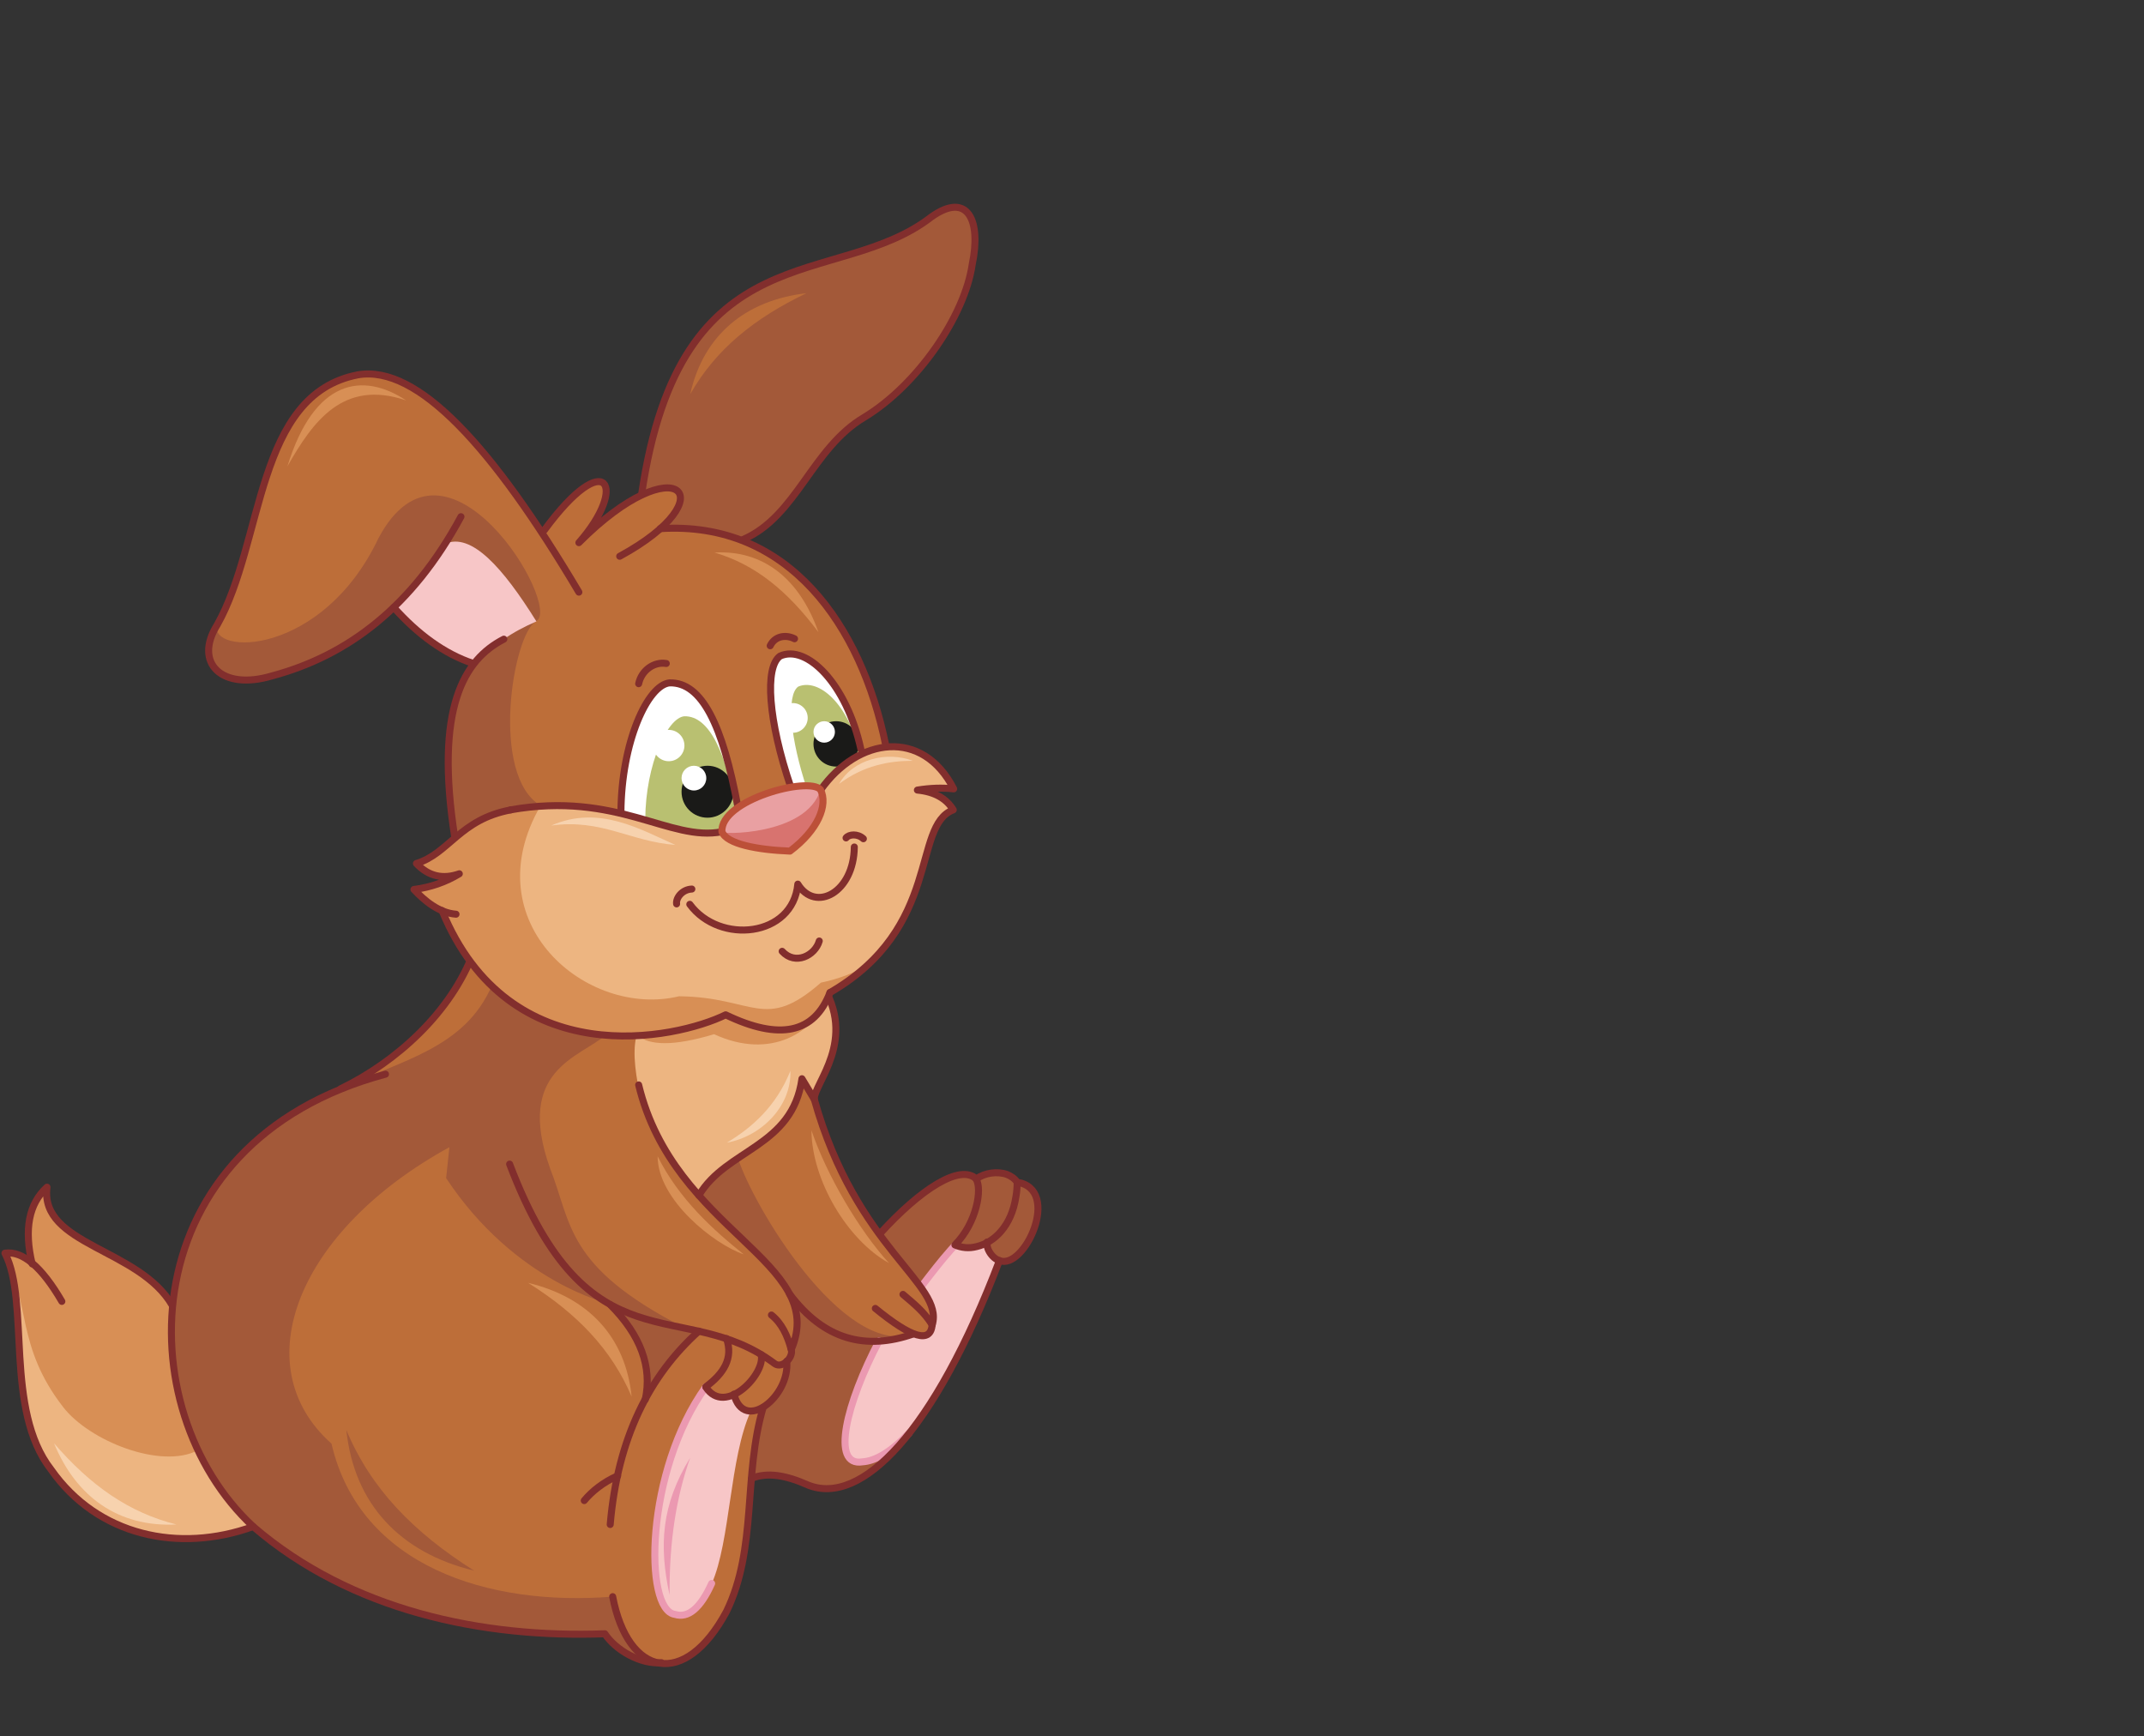 <?xml version="1.0" encoding="utf-8"?>
<!-- Generator: Adobe Illustrator 21.1.0, SVG Export Plug-In . SVG Version: 6.00 Build 0)  -->
<svg version="1.1" id="Layer_1" xmlns="http://www.w3.org/2000/svg" xmlns:xlink="http://www.w3.org/1999/xlink" x="0px" y="0px"
	 viewBox="0 0 520 421" style="enable-background:new 0 0 520 421;" xml:space="preserve">
<rect x="0" y="0" width="520" height="421" fill="#333333" stroke="none"/>
<style type="text/css">
	.st0{fill-rule:evenodd;clip-rule:evenodd;fill:#F7C6C7;}
	.st1{fill-rule:evenodd;clip-rule:evenodd;fill:#A35939;}
	.st2{fill-rule:evenodd;clip-rule:evenodd;fill:#EDB581;}
	.st3{fill-rule:evenodd;clip-rule:evenodd;fill:#D88F55;}
	.st4{fill-rule:evenodd;clip-rule:evenodd;fill:#BD6E39;}
	.st5{fill:none;stroke:#822E2D;stroke-width:1.7;stroke-linecap:round;stroke-linejoin:round;stroke-miterlimit:22.926;}
	.st6{fill:none;stroke:#EB99B1;stroke-width:1.7;stroke-linecap:round;stroke-linejoin:round;stroke-miterlimit:22.926;}
	.st7{fill-rule:evenodd;clip-rule:evenodd;fill:#FFFFFF;}
	.st8{fill-rule:evenodd;clip-rule:evenodd;fill:#B9C071;}
	.st9{fill-rule:evenodd;clip-rule:evenodd;fill:#1A1A18;}
	.st10{fill-rule:evenodd;clip-rule:evenodd;fill:#E9A0A2;}
	.st11{fill-rule:evenodd;clip-rule:evenodd;fill:#D8736F;}
	.st12{fill-rule:evenodd;clip-rule:evenodd;fill:#F7D2AE;}
	.st13{fill-rule:evenodd;clip-rule:evenodd;fill:#EB99B1;}
	.st14{fill:none;stroke:#BC5038;stroke-width:1.7;stroke-linecap:round;stroke-linejoin:round;stroke-miterlimit:22.926;}
</style>
<polygon class="st0" points="158.2,349.6 171.2,336.3 184.3,338.5 180.7,353.3 175.1,393.1 157.5,393.1 "/>
<path class="st1" d="M195.9,360c-4.9-3.1-9.6-2.8-13.6-1.8l2.7-16.9l-14.3-10l-14.3,7.9l-11.8-25l47.9,0.9l9.4,7.8
	c6.9,2.8,13.4,3,19.6,0.5c5.1,2.1,5.5-3.9,2.2-11.1l-10.3-13.3c11.4-11.6,18.7-17.7,23.4-13.3c3.2-2.4,8-2.3,9.9,0.8
	c11.6,1.8,1.8,21.4-4.8,18.8C224.8,350.5,208.6,365,195.9,360z"/>
<path class="st2" d="M169.5,290l-39.1-45l68.8-6.6c9.1,13.9-1.8,24.5-1.6,28.3l-3-5C192.2,278.2,176.2,278.6,169.5,290z"/>
<path class="st2" d="M61.4,370.2l-19.6-53.7c-7.8-13.4-30.5-13.3-30.4-28.7c-5.5,4.9-5.8,11.4-3.6,18.6l-3.5-2.2l-3.2-0.4
	c6.2,11.9-0.1,38,11.3,52.6C23.6,372.5,43.4,376.7,61.4,370.2z"/>
<path class="st3" d="M48,351.7l-6.2-35.1C34,303.3,11.3,303.4,11.4,288c-5.5,4.9-5.8,11.4-3.6,18.6l-3.5-2.2L1.1,304
	c6.2,11.8,2.8,22.5,14.2,37.2C21.6,349.4,39,356.4,48,351.7z"/>
<path class="st4" d="M160.2,403.2c13.2,1.1,20.7-17.5,21.8-42.7l3-19.2l-2.9,0.9c-5.2,11.4-4.9,31.5-9.5,41.9
	c-11.3,23.5-24.1-10.2-1.4-47.8c2.2,2.7,4.5,3.3,6.8,1.8c1.5,5.8,10,6.1,13-7.8l-1.6,0.6l-1.6-0.3l-9.2-5.1l-10.4-2.9l-11.9,16.7
	c1.1-8.4-1.2-16.1-8.5-23c12.2,6.1,31.4,6.6,39.9,14.3c2.4,0.7,4.1,0.1,4-3.5c8.9-20.8-26-27.1-37-64.2c-1.1-6-1.2-11,0.6-14
	l-40.7-18.3c-6.6,15.2-17.4,26.3-32.4,33.3c-51.1,20.9-50,79.3-21.2,106.2c23.7,20.4,55.6,27.1,85.3,26
	C149.3,400.2,155.4,403.8,160.2,403.2z"/>
<path class="st1" d="M160.2,403.2c-5.6-0.8-9.5-6.1-11.7-16c-29.9,2.4-61.2-7.3-68.1-37.1c-21.3-19-8.1-51.8,28.6-71.9l-0.8,7.5
	c16.8,25.4,39.7,30.5,39.7,30.5l8.6,3.5l9.1,2.1c-28.5-14.7-26.9-25.1-32.2-38.5c-8.5-23.9,7.2-26.8,13.5-32.3L119.3,239
	c-6.6,15.2-21.7,18-36.8,25.1c-51.1,20.9-50,79.3-21.2,106.1c23.7,20.4,55.6,27.1,85.3,26C149.3,400.2,155.4,403.8,160.2,403.2z"/>
<path class="st0" d="M209.2,354.5c10.2-0.8,21.3-18.5,33.2-48.9l-2.5-2.3l-0.4-2.2l-3.5,1.2l-4.8,0.1l-18,22.8
	C205.3,340.3,201.2,354.5,209.2,354.5z"/>
<path class="st4" d="M221.2,323.6c-13.2,4.6-22.4-0.4-29.7-9.8l-6.7-8.7l-15.1-15.6c6.2-10.2,20.4-10.4,24.8-28.1l3,5
	c10.2,36.4,31.6,44.7,28.6,54.7C226.1,322.9,224,325.8,221.2,323.6z"/>
<path class="st1" d="M221.2,323.6c-13.2,4.6-22.4-0.4-29.7-9.8l-6.7-8.7l-15.1-15.6l5.2-5.8l4.1-2.8
	C182.6,292.3,204.3,328.8,221.2,323.6z"/>
<path class="st5" d="M114.9,230.8c-5.5,14.7-18.6,26.6-32.2,33.2"/>
<path class="st5" d="M93.5,260.5c-62,16.6-62.8,81.2-32.1,109.7c23.7,20.4,55.6,27.1,85.3,26c2.6,4,8.8,7.5,13.7,7"/>
<path class="st5" d="M154.9,263.1c8.6,35.7,46.2,42.8,37,64.2c-0.9-3.4-2.3-6.4-4.8-8.4"/>
<path class="st5" d="M191.9,327.2c0.6,2-2.2,4.8-4,3.5c-22.3-16.7-45,2.3-64.3-48.4"/>
<path class="st5" d="M148.6,387.2c3.7,19.4,17.5,22.4,27.6,3.6c7.5-15.4,4-32.9,8.9-49.5"/>
<path class="st5" d="M199.1,238.3c9.1,13.9-1.8,24.5-1.6,28.3l-3-5c-2.3,16.6-18.3,17-25,28.3"/>
<path class="st5" d="M226.1,321.1c-0.3,4.9-5.1,3.3-13.8-3.8"/>
<path class="st5" d="M169.5,322.8c-12,10.8-19.7,25.9-21.5,46.9"/>
<path class="st5" d="M148,316.4c7.4,7.4,10.2,15.1,8.5,23"/>
<path class="st5" d="M149.8,357.9c-3.4,1.5-6.2,3.7-8.1,6"/>
<path class="st5" d="M190.8,330.1c0.9,8.4-10.3,17.6-12.8,8"/>
<path class="st6" d="M171.2,336.3c-14.7,20.4-15.1,54.2-7.5,55.2c3.2,1,6.2-1.5,8.9-7.5"/>
<path class="st5" d="M242.4,305.7c-0.2-0.1-0.3-0.1-0.5-0.2c-1-0.5-1.9-1.6-2.3-2.7c-0.2-0.5-0.2-1-0.2-1.6"/>
<path class="st6" d="M213.2,325.2c-7.9,15-11.8,30.6-4,29.3c3.1-0.2,6.8-2.3,11.3-7 M231.7,301.9c-0.4,0.4-0.7,0.8-1.1,1.2
	c-2.4,2.7-4.7,5.7-7,8.7"/>
<path class="st5" d="M41.8,316.6c-8-13.9-32.2-14.6-30.4-28.7c-4.4,4-5.6,10.2-3.6,18.6"/>
<path class="st5" d="M15,315.6c-4.9-8.4-9.5-12.3-13.8-11.7c6.1,11.8-0.2,37.9,11.2,52.5c11.3,16.1,31,20.3,49,13.8"/>
<path class="st5" d="M176.2,324.6c1.7,4.8-0.7,8.5-5,11.7"/>
<path class="st5" d="M184.6,328.5c1.2,4.6-8.7,15.1-13.4,7.9"/>
<path class="st5" d="M246.7,286.7c0,1.2-0.1,2.4-0.3,3.5c-1.1,7.2-5.3,11.1-9.5,12.1c-1.9,0.5-3.7,0.3-5.3-0.4
	c5.3-5.3,6.7-13.7,5.1-16"/>
<path class="st5" d="M213.4,299.2c9.9-10.9,19.5-17,23.4-13.3c2-1.5,5.1-1.9,7.4-1.1c1,0.4,1.9,1,2.5,1.9c10.8,1.7,1.8,21.4-4.3,19
	c-15.9,41.8-33.6,59.7-46.5,54.4c-5.4-2.4-9.8-3.1-13.6-1.6"/>
<path class="st5" d="M197.5,266.6c10.2,36.4,31.6,44.7,28.6,54.7c-2-3.2-4.4-5.1-7.1-7.4"/>
<path class="st5" d="M221.5,323.5c-11.5,4-21.6,1.5-30-9.7"/>
<path class="st1" d="M180.3,130.7l-20.2-2.6l-4.5-8.2c9.4-64.6,47.3-49.5,70.3-67.4c8.9-6.3,12.1,1,9.9,11.5
	c-1.8,12.5-13.3,29.3-26.2,37.1C197,108.8,193.3,125,180.3,130.7z"/>
<path class="st2" d="M201.2,240.7c-3.3,9.9-11.7,11.7-25.3,5.4c-30.8,11-54.8,5.2-68.8-25.3l-2.3-1.2l-4.6-4l5.7-1.3l5.3-2.5
	c-3.9,1.5-7.4,0.6-10.4-2.5l4.9-2.5l4.5-3.7l8.4-14.9l56.4,13.4c2.6,2.7,8.1,4.3,16.5,4.8c6.7-5.3,9.1-10.2,7.4-14.9
	c9.1-12.9,24.8-15,32.3-0.3c-2.8-0.3-5.7-0.2-8.8,0.3c4.1,0.4,7,2,8.7,4.8C221.1,200.2,228.5,225,201.2,240.7z"/>
<path class="st3" d="M201.2,240.7c-3.3,9.9-14.4,16.4-28,10.1c-10,3-15.7,2.7-18.6,0.3c-20,0.2-37-7-47.5-30.3l-2.3-1.2l-4.6-4
	l5.7-1.3l5.3-2.5c-3.9,1.5-7.4,0.6-10.4-2.5l4.9-2.5l4.5-3.7l8.4-14.9l12.5,7.2c-16.4,28.4,11.3,51.6,33.6,46.2
	c18.3,0.2,20.7,8.7,34.4-3.3c8.9-1.9,14.6-5.6,17.2-11l-6,6.8L201.2,240.7z"/>
<path class="st4" d="M96,146.6l18.8,14.2c-7.4,8.3-7,23.9-4.5,42.3c9.4-8.5,23.5-9.4,40.2-6.1l28.3-1l6.3-3.2l6.7-1.8l23-10.4
	c-7.9-34.9-29.5-56.2-54.7-52.4c10.8-12.5-0.3-15.5-19.8,3.4c11.4-14.1,5.9-23.4-8.9-2.3C107.9,95.9,97.8,90.8,86.8,91
	c-24.9,4.8-22.7,40.4-34.1,60.6c-5.8,9.2,1,16.1,13.3,12.4C84.3,158.9,88.9,152.7,96,146.6z"/>
<path class="st1" d="M96,146.6l18.8,14.2c-7.4,8.3-7,23.9-4.5,42.3l9.6-5.8l11.3-1.9c-12.5-7.2-6.8-41.9-1.1-44.8
	c6.3-3.6-21.9-50.9-38.3-20.1c-13.6,28.7-41.1,28.6-39.2,20.9c-5.8,9.2,1,16.1,13.3,12.4C84.3,158.9,88.9,152.7,96,146.6z"/>
<path class="st7" d="M179,197.2l-1.9,1.9l-0.4,2.4c-10.5,1.3-17.5-3-26.3-4.5c0.1-17.1,6.5-30.9,11.8-31.4
	C170.1,165.4,175.4,177.1,179,197.2z"/>
<path class="st8" d="M179,198.2l-1.4,1.5l-0.3,1.8c-8.1,1-13.9-0.9-20.8-2.9c0.1-13.3,5.4-24.6,9.5-24.9
	C172.1,173.6,176.2,182.6,179,198.2z"/>
<path class="st0" d="M107.9,131.9c6.4-2.9,14.1,5.8,22.2,18.8c-5.8,2.5-10.8,5.7-14.4,10.5c-7.7-2.7-14.6-7-20.2-14L107.9,131.9z"/>
<path class="st5" d="M95.5,147.3c5.8,6.5,12.3,11.3,19.3,13.6"/>
<path class="st5" d="M122.2,155c-9.7,5-16.8,16.7-11.9,48.1"/>
<path class="st5" d="M132,128.6c15.2-20.7,20.4-10.6,8.4,3c23.8-23.9,36.2-11,9.9,3.3"/>
<path class="st5" d="M155.6,120c9.4-64.6,47.3-49.5,70.3-67.4c8.9-6.3,12.1,1,9.9,11.5c-1.8,12.5-13.3,29.3-26.2,37.1
	c-12.7,7.5-16.3,23.9-29.3,29.6"/>
<path class="st5" d="M160.1,128.2c31.3-2,48.8,23.6,54.7,52.4"/>
<path class="st5" d="M175.1,201.7c-12.7,2.5-25.3-9.9-51.3-5.3"/>
<path class="st5" d="M123.9,196.4c-12.4,2.3-15,10.6-22.9,13c2.9,3.1,6.4,3.9,10.4,2.5c-3.3,2-7,3.3-11,3.8c2.5,2.7,6.1,5.7,10.2,6"
	/>
<path class="st5" d="M107.2,220.8c16.4,39.9,56.8,31.2,68.8,25.3c13.1,6.3,21.5,4.5,25.3-5.4"/>
<path class="st5" d="M167.3,219.3c7.2,9.8,25,8,26.2-4.9c4.3,7,13.6,2,13.7-9"/>
<path class="st5" d="M189.7,230.7c3.2,3.5,8,1,9-2.5"/>
<path class="st5" d="M161.6,160.9c-2.9-0.5-6,1.6-6.7,4.9"/>
<path class="st5" d="M192.7,154.9c-2.2-1.1-4.8-0.6-5.9,1.7"/>
<path class="st7" d="M208.8,181.6c-4.8,3.5-8.3,7.1-10.4,10.8l-6.4-1c-5.5-16.2-6.6-29.7-2.8-32.4
	C195.6,156.2,205.3,165.7,208.8,181.6z"/>
<path class="st8" d="M208.6,183c-3.7,2.7-7.9,5.6-9.6,8.5l-3.2,0.1c-4.2-12.6-5.1-23-2.2-25.1C198.6,164.4,205.9,170.7,208.6,183z"
	/>
<path class="st5" d="M140.4,143.6c-20.9-35.2-39.1-55.2-53.6-52.7c-24.9,4.8-22.7,40.4-34.1,60.6c-5.8,9.2,1,16.1,13.3,12.4
	c18.3-4.9,34-16.7,45.8-38.6"/>
<path class="st9" d="M171.6,198.3c3.4,0,6.3-2.8,6.3-6.3c0-3.4-2.8-6.3-6.3-6.3c-3.4,0-6.3,2.8-6.3,6.3
	C165.3,195.5,168.1,198.3,171.6,198.3z"/>
<path class="st9" d="M202.8,185.9c3.1,0,5.5-2.5,5.5-5.5c0-3.1-2.5-5.5-5.5-5.5c-3.1,0-5.5,2.5-5.5,5.5S199.7,185.9,202.8,185.9z"/>
<ellipse class="st7" cx="168.3" cy="188.7" rx="3" ry="3"/>
<circle class="st7" cx="162.2" cy="180.8" r="3.8"/>
<circle class="st7" cx="192.3" cy="174.1" r="3.6"/>
<ellipse class="st7" cx="199.9" cy="177.5" rx="2.6" ry="2.6"/>
<path class="st5" d="M150.6,197c0.1-17.1,6.5-30.9,11.8-31.4c7.8-0.2,12.9,10.2,16.6,30.3"/>
<path class="st5" d="M199,191.6c9.1-12.9,24.8-15,32.3-0.3c-2.8-0.3-5.7-0.2-8.8,0.3c4.1,0.4,7,2,8.7,4.8
	c-10.1,3.8-2.6,28.5-29.9,44.3"/>
<path class="st5" d="M191.8,190.9c-5.5-16.2-6.4-29.1-2.6-31.8c6.4-2.9,16.1,6.6,19.6,22.6"/>
<path class="st10" d="M175.1,201.7c-0.5-7.7,21.1-13.5,23.9-10.2c1.9,3.7-0.6,9.8-7.4,14.9C183.8,206.1,176.2,204.7,175.1,201.7z"/>
<path class="st11" d="M175.1,201.7c-0.9,0.7,20.5,1.1,23.9-10.2c1.9,3.7-0.6,9.8-7.4,14.9C183.8,206.1,176.2,204.7,175.1,201.7z"/>
<path class="st5" d="M164.1,219.2c-0.2-1.4,1.3-3.5,3.7-3.6"/>
<path class="st5" d="M205.2,203.2c0.7-0.9,2.8-1.1,4.2,0.2"/>
<path class="st12" d="M163.8,204.9c-10.9-0.8-17.9-6.4-30.1-4.7C145.3,195.1,155.4,201.2,163.8,204.9z"/>
<path class="st13" d="M167.4,353.5c-3.3,9.3-5.1,20.1-5,33.3C159.8,374.8,160.4,364.9,167.4,353.5z"/>
<path class="st3" d="M173.3,134c9.9,2.9,17.7,9.3,25.2,19.3C194,140.5,185.2,133.3,173.3,134z"/>
<path class="st12" d="M203.5,190.1c6-4.5,12.2-5.6,17.9-5.6C215.1,182.1,206.9,184.1,203.5,190.1z"/>
<path class="st12" d="M191.7,259.7c-3.5,8.7-9.4,13.8-15.4,17.4C184.6,275.6,192,268.3,191.7,259.7z"/>
<path class="st3" d="M180.4,304.2c-7.3-5.8-15.8-13.5-20.9-23.8C159.5,291,173.3,301.8,180.4,304.2z"/>
<path class="st3" d="M215.6,306.3c-7.2-7.9-15.1-21.3-18.8-32.2C196.9,286.2,205.5,300.7,215.6,306.3z"/>
<path class="st3" d="M153.2,338.7c-4.9-11.5-13.2-20.1-25.1-27.6C142.6,314.6,151.7,324.1,153.2,338.7z"/>
<path class="st1" d="M84,346.8c6,14.3,16.3,24.8,31,34.1C97.2,376.6,85.9,364.9,84,346.8z"/>
<path class="st4" d="M167.4,95.6c6.2-10.9,15.5-18.4,28.2-24.5C180.9,72.8,170.6,81.2,167.4,95.6z"/>
<path class="st3" d="M69.7,113.1c6.2-10.9,13.5-21.2,28.8-16C87.9,90.1,76.2,92,69.7,113.1z"/>
<path class="st12" d="M42.8,369.7c-11.6-2.9-20.9-9.5-29.7-19.7C18.5,363.1,28.8,370.4,42.8,369.7z"/>
<path class="st14" d="M175.1,201.7c-0.5-7.7,21.1-13.5,23.9-10.2c1.9,3.7-0.6,9.8-7.4,14.9C183.8,206.1,176.2,204.7,175.1,201.7z"/>
</svg>
